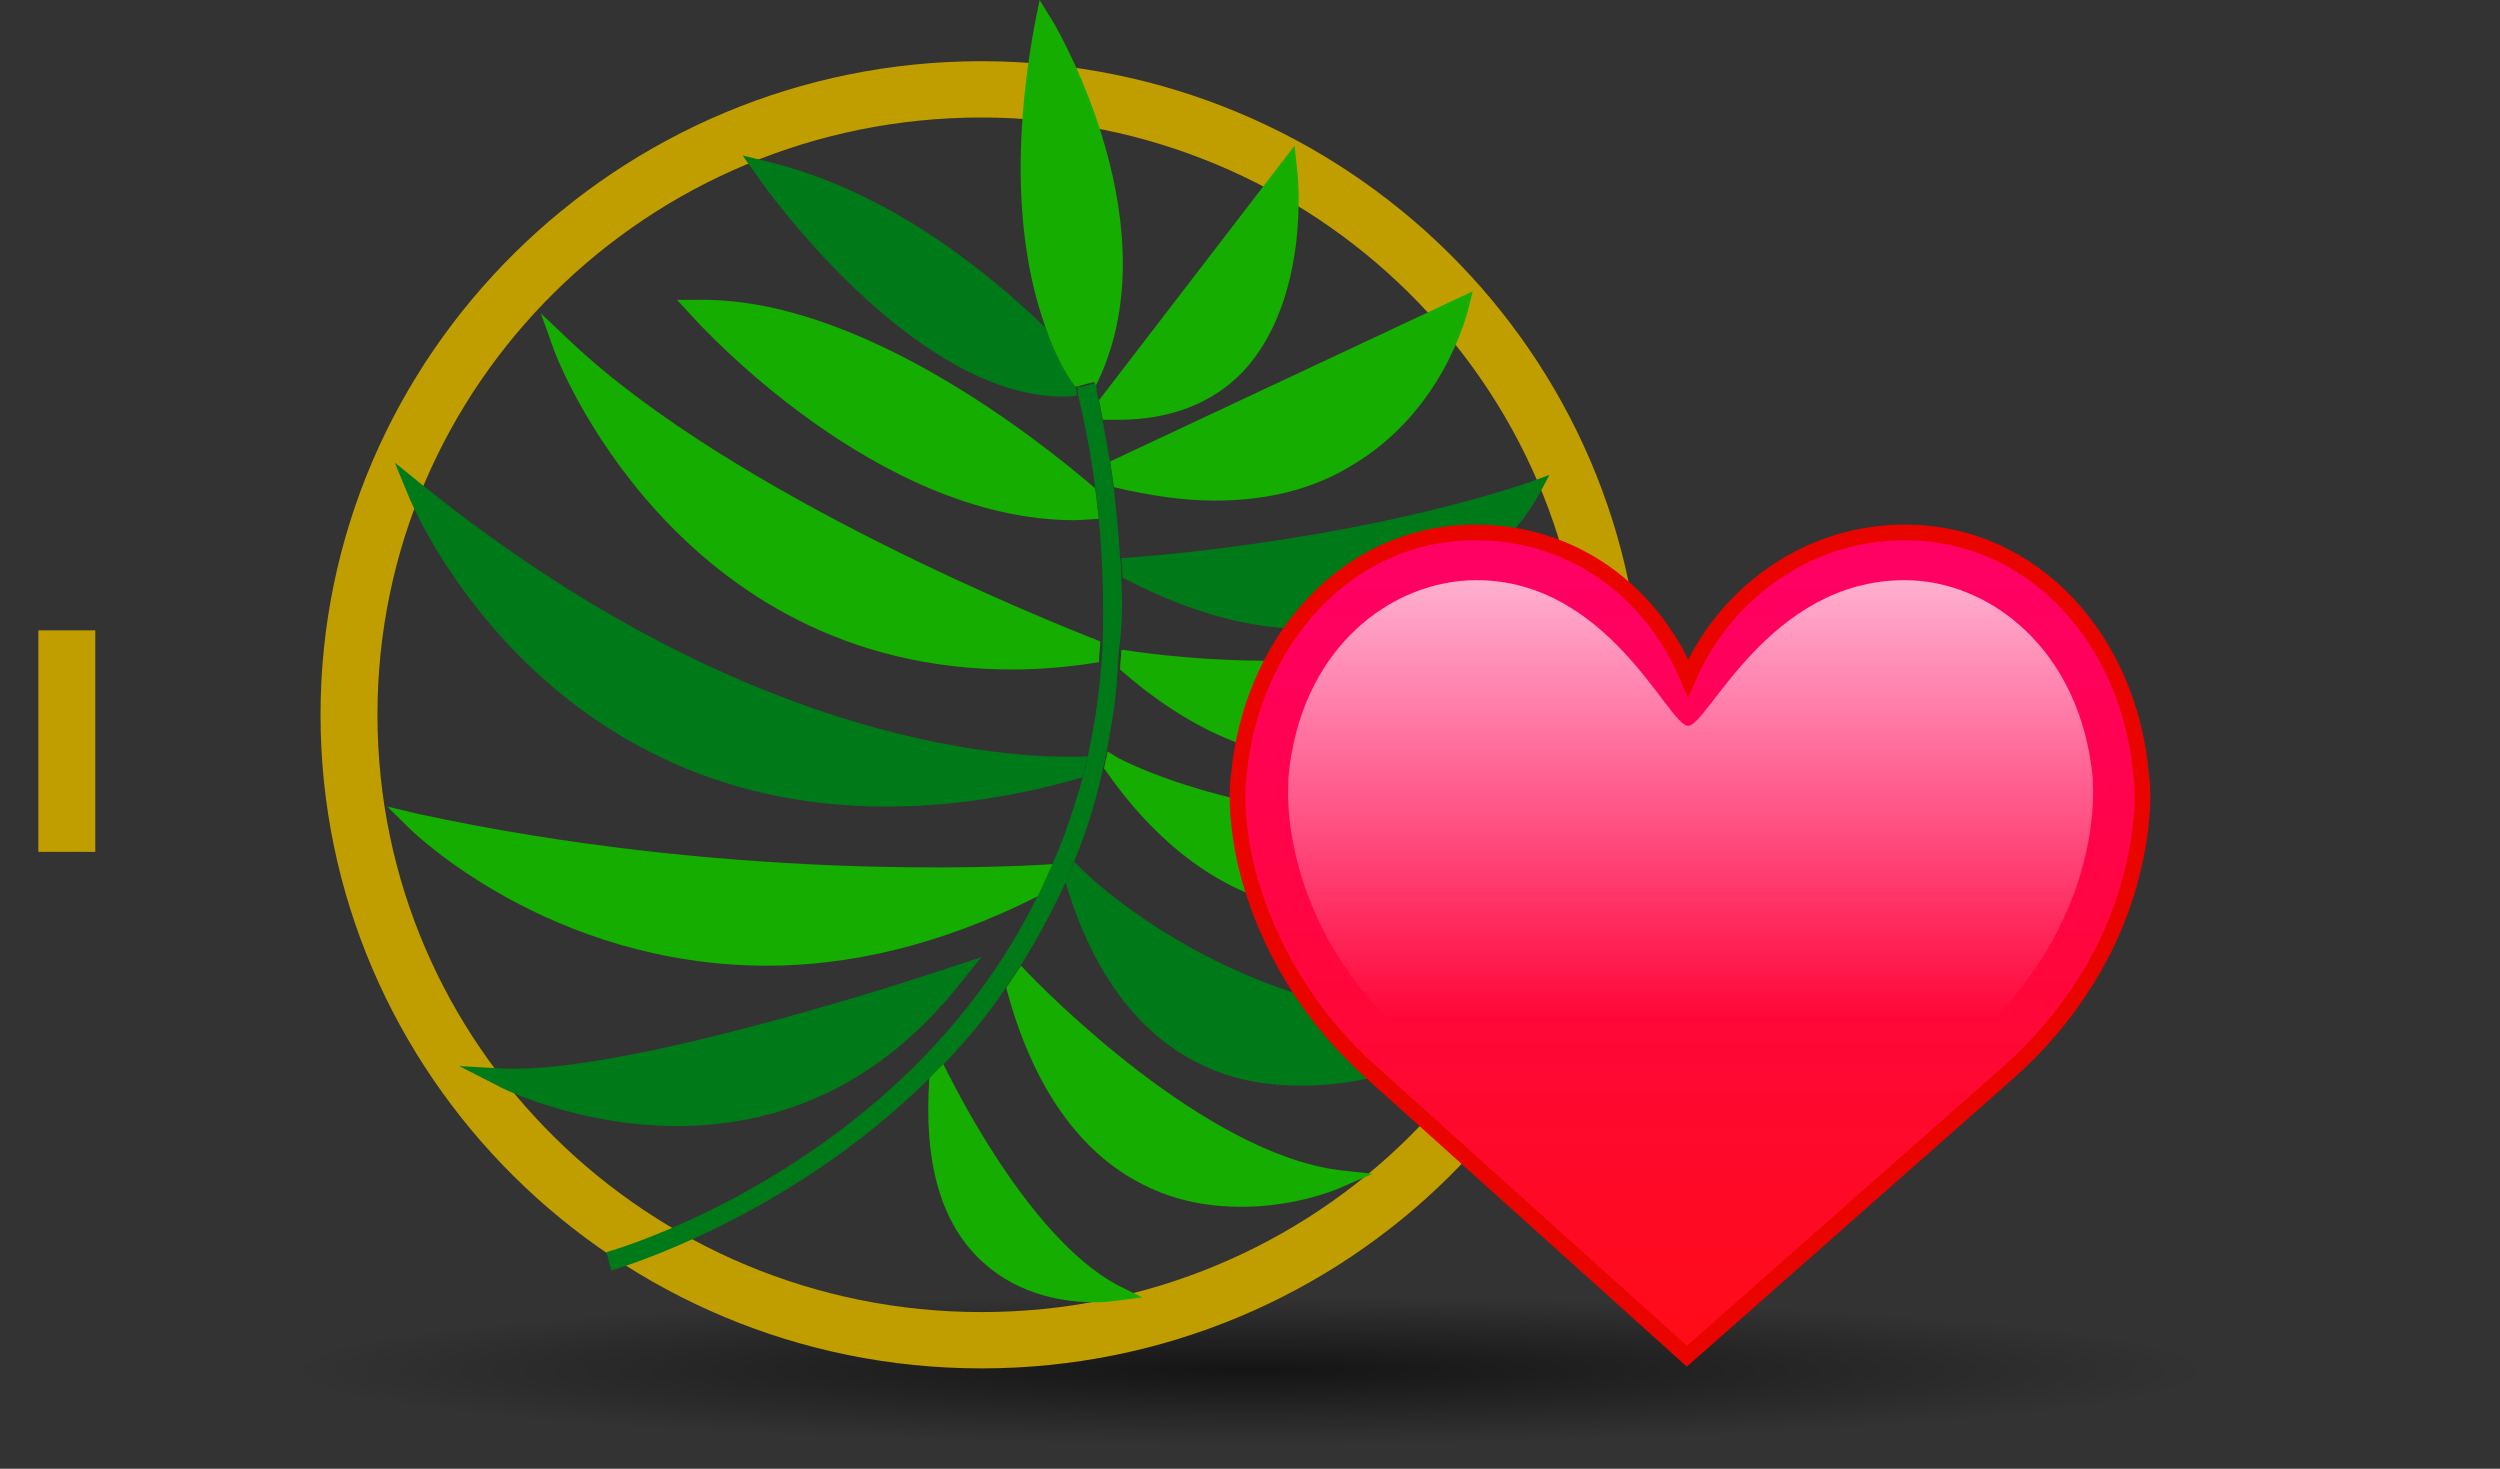 <svg width="160" height="94" viewBox="0 0 160 94" fill="none" xmlns="http://www.w3.org/2000/svg">
<rect x="0" y="0" width="160" height="94" fill="#333333" stroke="none"/>
<path opacity="0.6" d="M80 93.843C124.183 93.843 160 91.073 160 87.655C160 84.237 124.183 81.467 80 81.467C35.817 81.467 0 84.237 0 87.655C0 91.073 35.817 93.843 80 93.843Z" fill="url(#paint0_radial)"/>
<path d="M62.811 7.52C84.118 7.52 101.464 24.597 101.464 45.747C101.464 66.897 84.197 83.973 62.811 83.973C41.504 83.973 24.157 66.897 24.157 45.747C24.157 24.597 41.504 7.52 62.811 7.52ZM62.811 3.917C39.524 3.917 20.514 22.717 20.514 45.747C20.514 68.777 39.444 87.577 62.811 87.577C86.177 87.577 105.108 68.855 105.108 45.747C105.108 22.638 86.098 3.917 62.811 3.917Z" fill="#C19E00"/>
<path d="M83.009 10.81L82.851 9.322L70.336 25.615C70.415 26.007 70.494 26.477 70.574 26.868C70.89 26.868 71.207 26.868 71.524 26.868C74.851 26.868 77.544 25.85 79.524 23.813C83.88 19.192 83.088 11.202 83.009 10.81Z" fill="#14AD00"/>
<path d="M71.049 29.532C71.128 30.08 71.207 30.628 71.287 31.177C73.584 31.725 75.722 32.038 77.781 32.038C81.029 32.038 83.96 31.333 86.415 29.845C92.356 26.398 93.861 20.132 93.94 19.897L94.257 18.643L71.049 29.532Z" fill="#14AD00"/>
<path d="M97.663 30.942C85.702 34.858 71.92 35.72 71.762 35.72C71.762 36.112 71.841 36.582 71.841 36.973L72.158 37.13C76.277 39.245 80.079 40.263 83.722 40.263C85.465 40.263 87.207 40.028 88.791 39.48C95.366 37.443 98.296 31.96 98.455 31.725L99.168 30.393L97.663 30.942Z" fill="#007A18"/>
<path d="M99.882 39.167C86.812 44.258 72.08 41.595 71.921 41.595H71.763C71.763 41.987 71.684 42.457 71.684 42.848C76.04 46.687 80.555 48.645 85.07 48.645C85.624 48.645 86.179 48.645 86.733 48.567C95.129 47.627 100.436 40.42 100.594 40.107L101.783 38.462L99.882 39.167Z" fill="#14AD00"/>
<path d="M100.038 52.092C81.9 54.207 71.682 48.567 71.524 48.488L70.89 48.097C70.811 48.488 70.732 48.802 70.652 49.193L70.732 49.272C74.375 54.52 78.811 57.575 83.88 58.28C84.672 58.358 85.385 58.437 86.177 58.437C93.939 58.437 100.197 53.345 100.435 53.11L102.019 51.857L100.038 52.092Z" fill="#14AD00"/>
<path d="M94.573 65.33C79.128 65.643 69.148 55.617 69.069 55.46L68.752 55.147C68.593 55.617 68.356 56.087 68.197 56.478C70.019 62.588 73.187 66.662 77.623 68.463C79.524 69.247 81.504 69.482 83.326 69.482C89.346 69.482 94.573 66.505 94.89 66.348L96.95 65.173L94.573 65.33Z" fill="#007A18"/>
<path d="M85.703 74.887C77.149 73.79 67.01 63.607 65.347 61.805C65.03 62.275 64.713 62.745 64.397 63.215C66.06 69.482 69.07 73.79 73.189 75.827C75.327 76.923 77.545 77.237 79.446 77.237C83.01 77.237 85.703 76.062 85.862 75.983L87.842 75.122L85.703 74.887Z" fill="#14AD00"/>
<path d="M71.524 82.25C65.662 79.117 60.752 68.777 60.672 68.698L60.355 68.072C60.039 68.385 59.801 68.698 59.484 68.933C59.088 74.338 60.197 78.333 62.89 80.762C65.346 83.033 68.435 83.347 70.098 83.347C70.811 83.347 71.207 83.268 71.286 83.268L73.108 83.033L71.524 82.25Z" fill="#14AD00"/>
<path d="M68.83 24.753C68.513 24.283 67.722 23.03 66.929 20.993C63.365 17.547 56.949 12.22 49.108 10.34L47.523 9.948L48.474 11.28C48.87 11.907 58.454 25.38 68.038 25.38C68.355 25.38 68.593 25.38 68.91 25.302C68.91 25.067 68.91 24.91 68.83 24.753Z" fill="#007A18"/>
<path d="M67.406 1.41L66.535 0L66.218 1.567C64.475 11.045 65.584 17.312 66.931 20.993C67.644 23.03 68.436 24.283 68.832 24.753L69.149 24.675L70.02 24.44C70.02 24.518 70.099 24.675 70.099 24.753C75.168 14.727 67.723 1.958 67.406 1.41Z" fill="#14AD00"/>
<path d="M70.098 31.255C66.534 28.2 54.97 18.957 44.593 19.192H43.326L44.197 20.132C44.673 20.68 56.079 33.292 68.752 33.292C69.306 33.292 69.861 33.213 70.336 33.213C70.257 32.587 70.178 31.96 70.098 31.255Z" fill="#14AD00"/>
<path d="M36.514 21.855L34.613 20.053L35.485 22.482C35.564 22.717 43.168 42.848 64.791 42.848C66.534 42.848 68.435 42.692 70.336 42.378C70.336 41.908 70.415 41.438 70.415 41.047C67.405 39.872 46.97 31.725 36.514 21.855Z" fill="#14AD00"/>
<path d="M27.01 31.02L25.268 29.61L26.139 31.725C26.218 31.96 34.218 51.622 56.713 51.622C60.515 51.622 64.713 51.073 69.307 49.742C69.386 49.272 69.545 48.802 69.624 48.41C67.644 48.488 49.664 49.272 27.01 31.02Z" fill="#007A18"/>
<path d="M26.771 52.092L24.791 51.622L26.217 53.032C26.375 53.188 35.167 61.805 49.108 61.805C54.256 61.805 60.118 60.552 66.454 57.34C66.771 56.635 67.088 56.008 67.405 55.303C63.84 55.538 46.336 56.322 26.771 52.092Z" fill="#14AD00"/>
<path d="M71.761 36.973C71.761 36.582 71.761 36.112 71.682 35.72C71.603 34.232 71.444 32.743 71.286 31.255C71.207 30.707 71.127 30.158 71.048 29.61C70.89 28.748 70.731 27.808 70.573 26.947C70.494 26.555 70.415 26.163 70.335 25.693C70.256 25.38 70.177 25.145 70.177 24.832C70.177 24.753 70.098 24.597 70.098 24.518L69.226 24.753H68.91C68.989 24.91 68.989 25.067 68.989 25.223C69.464 27.26 69.86 29.297 70.098 31.255C70.177 31.96 70.256 32.587 70.335 33.292C70.573 36.033 70.652 38.618 70.573 41.125C70.573 41.595 70.494 42.065 70.494 42.457C70.335 44.572 70.019 46.53 69.622 48.41C69.543 48.88 69.385 49.35 69.306 49.742C68.751 51.7 68.118 53.58 67.325 55.382C67.009 56.087 66.692 56.792 66.375 57.418C57.82 74.73 39.127 80.057 38.81 80.135L39.127 81.31C39.365 81.232 50.296 78.098 59.484 69.012C59.801 68.698 60.038 68.385 60.355 68.15C61.781 66.662 63.127 65.095 64.316 63.293C64.632 62.823 64.949 62.353 65.266 61.883C66.296 60.238 67.246 58.515 68.118 56.635C68.355 56.165 68.513 55.773 68.672 55.303C69.464 53.423 70.098 51.465 70.573 49.272C70.652 48.88 70.731 48.567 70.811 48.175C71.127 46.53 71.444 44.728 71.523 42.927C71.523 42.535 71.603 42.065 71.603 41.673C71.84 40.107 71.84 38.54 71.761 36.973Z" fill="#007A18"/>
<path d="M60.911 61.883C60.674 61.962 40.476 68.777 32.159 68.385L29.387 68.228L31.842 69.482C31.921 69.56 36.911 72.067 43.327 72.067C49.03 72.067 55.842 70.108 61.545 62.823L62.812 61.257L60.911 61.883Z" fill="#007A18"/>
<path d="M6.099 40.342H2.455V54.52H6.099V40.342Z" fill="#C19E00"/>
<path d="M123.167 40.342H119.523V54.52H123.167V40.342Z" fill="#C19E00"/>
<path d="M108.04 43.397C110.416 37.913 115.723 34.075 121.901 34.075C130.297 34.075 136.317 41.125 137.03 49.585C137.03 49.585 137.426 51.7 136.554 55.46C135.366 60.63 132.436 65.173 128.554 68.62L107.96 86.793L87.762 68.62C83.881 65.173 81.03 60.552 79.762 55.46C78.891 51.7 79.287 49.585 79.287 49.585C80.079 41.125 86.099 34.075 94.416 34.075C100.752 34.075 105.743 37.913 108.04 43.397Z" fill="url(#paint1_linear)" stroke="#EA0400" stroke-miterlimit="10"/>
<path d="M89.98 66.348C86.415 63.137 83.96 59.142 82.93 54.755C82.297 52.013 82.455 50.368 82.455 50.133C82.455 49.977 82.455 49.977 82.455 49.82C83.168 41.517 89.029 37.13 94.495 37.13C102.97 37.13 106.772 46.452 108.039 46.452C109.307 46.452 113.188 37.13 121.901 37.13C127.287 37.13 133.148 41.517 133.94 49.82C133.94 49.977 133.94 49.977 133.94 50.133C133.94 50.368 134.099 52.013 133.465 54.755C132.435 59.142 129.98 63.137 126.416 66.348L107.96 82.642L89.98 66.348Z" fill="url(#paint2_linear)"/>
<defs>
<radialGradient id="paint0_radial" cx="0" cy="0" r="1" gradientUnits="userSpaceOnUse" gradientTransform="translate(80.018 87.694) scale(80.018 6.22)">
<stop/>
<stop offset="0.764" stop-opacity="0"/>
</radialGradient>
<linearGradient id="paint1_linear" x1="108.246" y1="94.813" x2="108.246" y2="37.347" gradientUnits="userSpaceOnUse">
<stop stop-color="#FF0E0A"/>
<stop offset="1" stop-color="#FF0063"/>
</linearGradient>
<linearGradient id="paint2_linear" x1="108.246" y1="24.448" x2="108.246" y2="65.108" gradientUnits="userSpaceOnUse">
<stop stop-color="white"/>
<stop offset="1" stop-color="white" stop-opacity="0"/>
</linearGradient>
</defs>
</svg>
